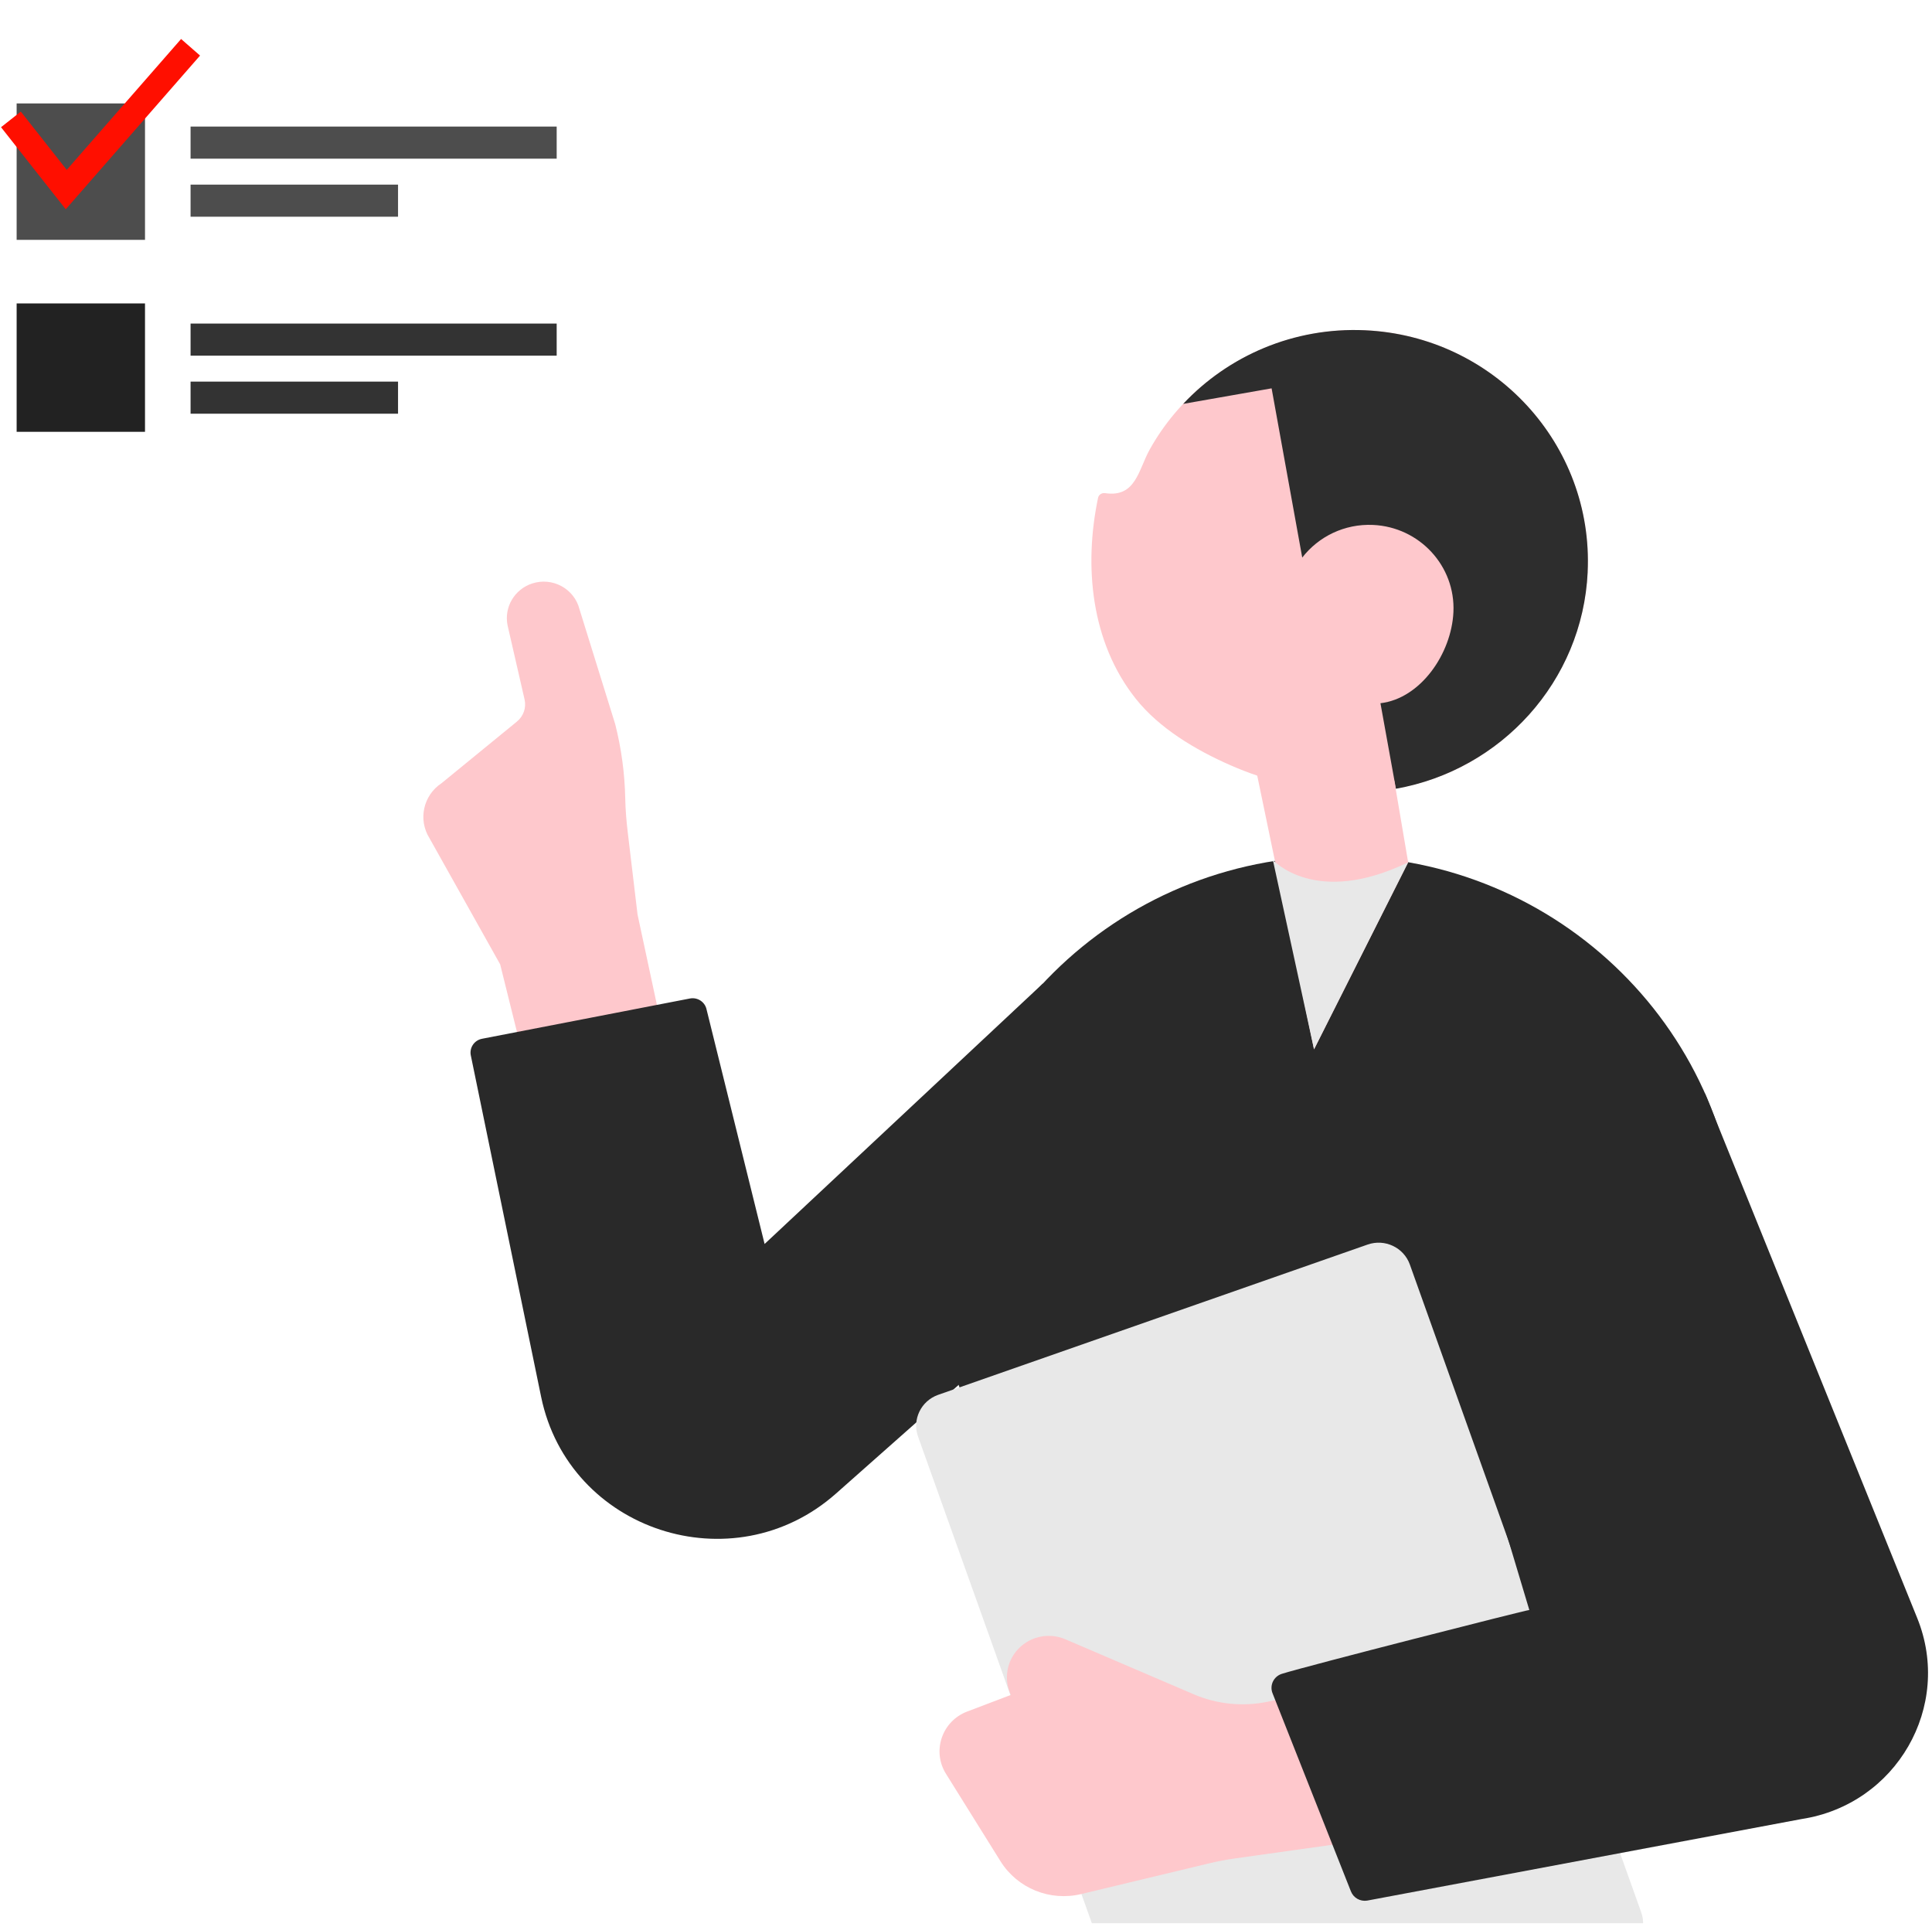 <svg width="354" height="353" viewBox="0 0 354 353" fill="none" xmlns="http://www.w3.org/2000/svg">
<g clip-path="url(#clip0_1_962)">
<path d="M250.125 60.501C236.748 59.889 223.623 65.661 215.1 75.889C213.427 77.894 211.943 80.049 210.674 82.324C208.578 86.072 208.13 91.189 202.486 90.339C201.886 90.252 201.324 90.614 201.198 91.195C198.572 103.709 199.891 117.629 208.073 127.962C212.398 133.417 219.039 137.365 225.39 140.158C238.894 146.099 254.759 147.255 268.08 140.295C279.305 134.435 287.505 123.689 290.056 111.387C290.511 109.207 290.788 106.995 290.889 104.771C291.994 81.405 273.736 61.588 250.125 60.501Z" fill="#FEC8CC"/>
<path d="M290.906 104.777C291.999 81.405 273.741 61.588 250.13 60.501C237.042 59.901 225.066 65.186 216.796 73.989L232.996 71.14L238.608 102.141C241.582 98.305 246.342 95.925 251.594 96.162C260.117 96.556 266.708 103.709 266.31 112.143C265.957 119.722 260.313 127.962 252.939 128.824C252.939 128.824 255.692 144.031 255.774 144.493C274.991 141.07 289.972 124.895 290.913 104.777H290.906Z" fill="#2D2D2D"/>
<path d="M94.725 132.172C95.924 131.193 96.461 129.632 96.116 128.133L93.001 114.551C92.334 111.245 94.256 107.961 97.49 106.893C101.226 105.662 105.228 107.838 106.183 111.614L112.729 132.675C113.86 137.151 114.476 141.732 114.566 146.336C114.606 148.361 114.775 150.375 115.013 152.389L116.816 167.526L122.689 194.925L98.077 202.539L91.645 176.661L78.706 153.569C76.563 150.168 77.541 145.693 80.91 143.472L94.725 132.178V132.172Z" fill="#FEC8CC"/>
<path d="M191.09 180.167L140.098 227.886L129.442 184.834C129.113 183.497 127.775 182.653 126.411 182.916L88.318 190.294C86.897 190.569 85.982 191.937 86.266 193.337L99.151 255.888C104.214 280.459 134.309 290.324 153.185 273.6L213.18 220.464L191.083 180.167H191.09Z" fill="#292929"/>
<path d="M220.922 265.209C220.411 265.209 212.507 267.69 208.289 269.02C206.882 269.464 206.149 270.994 206.686 272.356L220.171 306.437C220.606 307.543 221.762 308.199 222.949 308.018L267.728 301.158C284.047 298.659 293.77 281.784 287.633 266.609L251.143 176.412L200.076 195.655L220.928 265.203L220.922 265.209Z" fill="#285FE8"/>
<path d="M245.07 302.395C285.689 302.395 318.618 269.808 318.618 229.611C318.618 189.413 285.689 156.826 245.07 156.826C204.45 156.826 171.521 189.413 171.521 229.611C171.521 269.808 204.45 302.395 245.07 302.395Z" fill="#292929"/>
<path d="M230.207 141.339L240.769 192.232L258.017 157.97L255.479 143.038L230.207 141.339Z" fill="#FEC8CC"/>
<path d="M250.585 227.992L171.915 255.515C168.756 256.621 167.1 260.051 168.217 263.177L210.607 381.839C211.724 384.965 215.191 386.604 218.35 385.498L297.02 357.975C300.179 356.87 301.834 353.439 300.718 350.313L258.327 231.652C257.21 228.525 253.744 226.887 250.585 227.992Z" fill="#E8E8E8"/>
<path d="M267.032 304.54L232.29 311.739C227.735 312.681 222.99 312.207 218.719 310.375L195.212 300.303C192.908 299.314 190.257 299.506 188.122 300.818C185.018 302.723 183.703 306.528 184.976 309.912L185.197 310.505L177.223 313.535C172.599 315.289 170.727 320.776 173.33 324.945L183.324 340.967C186.417 345.923 192.382 348.349 198.105 346.974L221.575 341.342C223.138 340.967 224.721 340.665 226.315 340.442L278.173 333.17L267.022 304.535L267.032 304.54Z" fill="#FEC8CC"/>
<path d="M280.221 294.935C279.672 294.935 239.358 305.211 234.876 306.629C233.373 307.104 232.59 308.735 233.165 310.184L247.533 346.495C248.001 347.67 249.225 348.37 250.488 348.176L330.089 333.233C347.475 330.572 357.835 312.591 351.295 296.422L312.412 200.322L257.999 220.826L280.215 294.929L280.221 294.935Z" fill="#292929"/>
<path d="M233.224 157.526C233.224 157.526 240.957 166.223 258.016 157.969L240.768 192.231L233.224 157.526Z" fill="#E8E8E8"/>
</g>
<rect x="3.049" y="18.949" width="23.52" height="24.99" fill="#4D4D4D"/>
<rect x="3.049" y="55.584" width="23.52" height="23.52" fill="#222222"/>
<path d="M2 21.875L12.137 34.728L34.918 8.662" stroke="#FF0F00" stroke-width="4.614"/>
<rect x="34.918" y="23.186" width="67.082" height="5.88" fill="#4D4D4D"/>
<rect x="34.918" y="33.821" width="38.014" height="5.88" fill="#4D4D4D"/>
<rect x="34.918" y="59.274" width="67.082" height="5.88" fill="#333333"/>
<rect x="34.918" y="69.908" width="38.014" height="5.88" fill="#333333"/>
<defs>
<clipPath id="clip0_1_962">
<rect width="322" height="352.323" fill="white" transform="translate(32)"/>
</clipPath>
</defs>
</svg>
